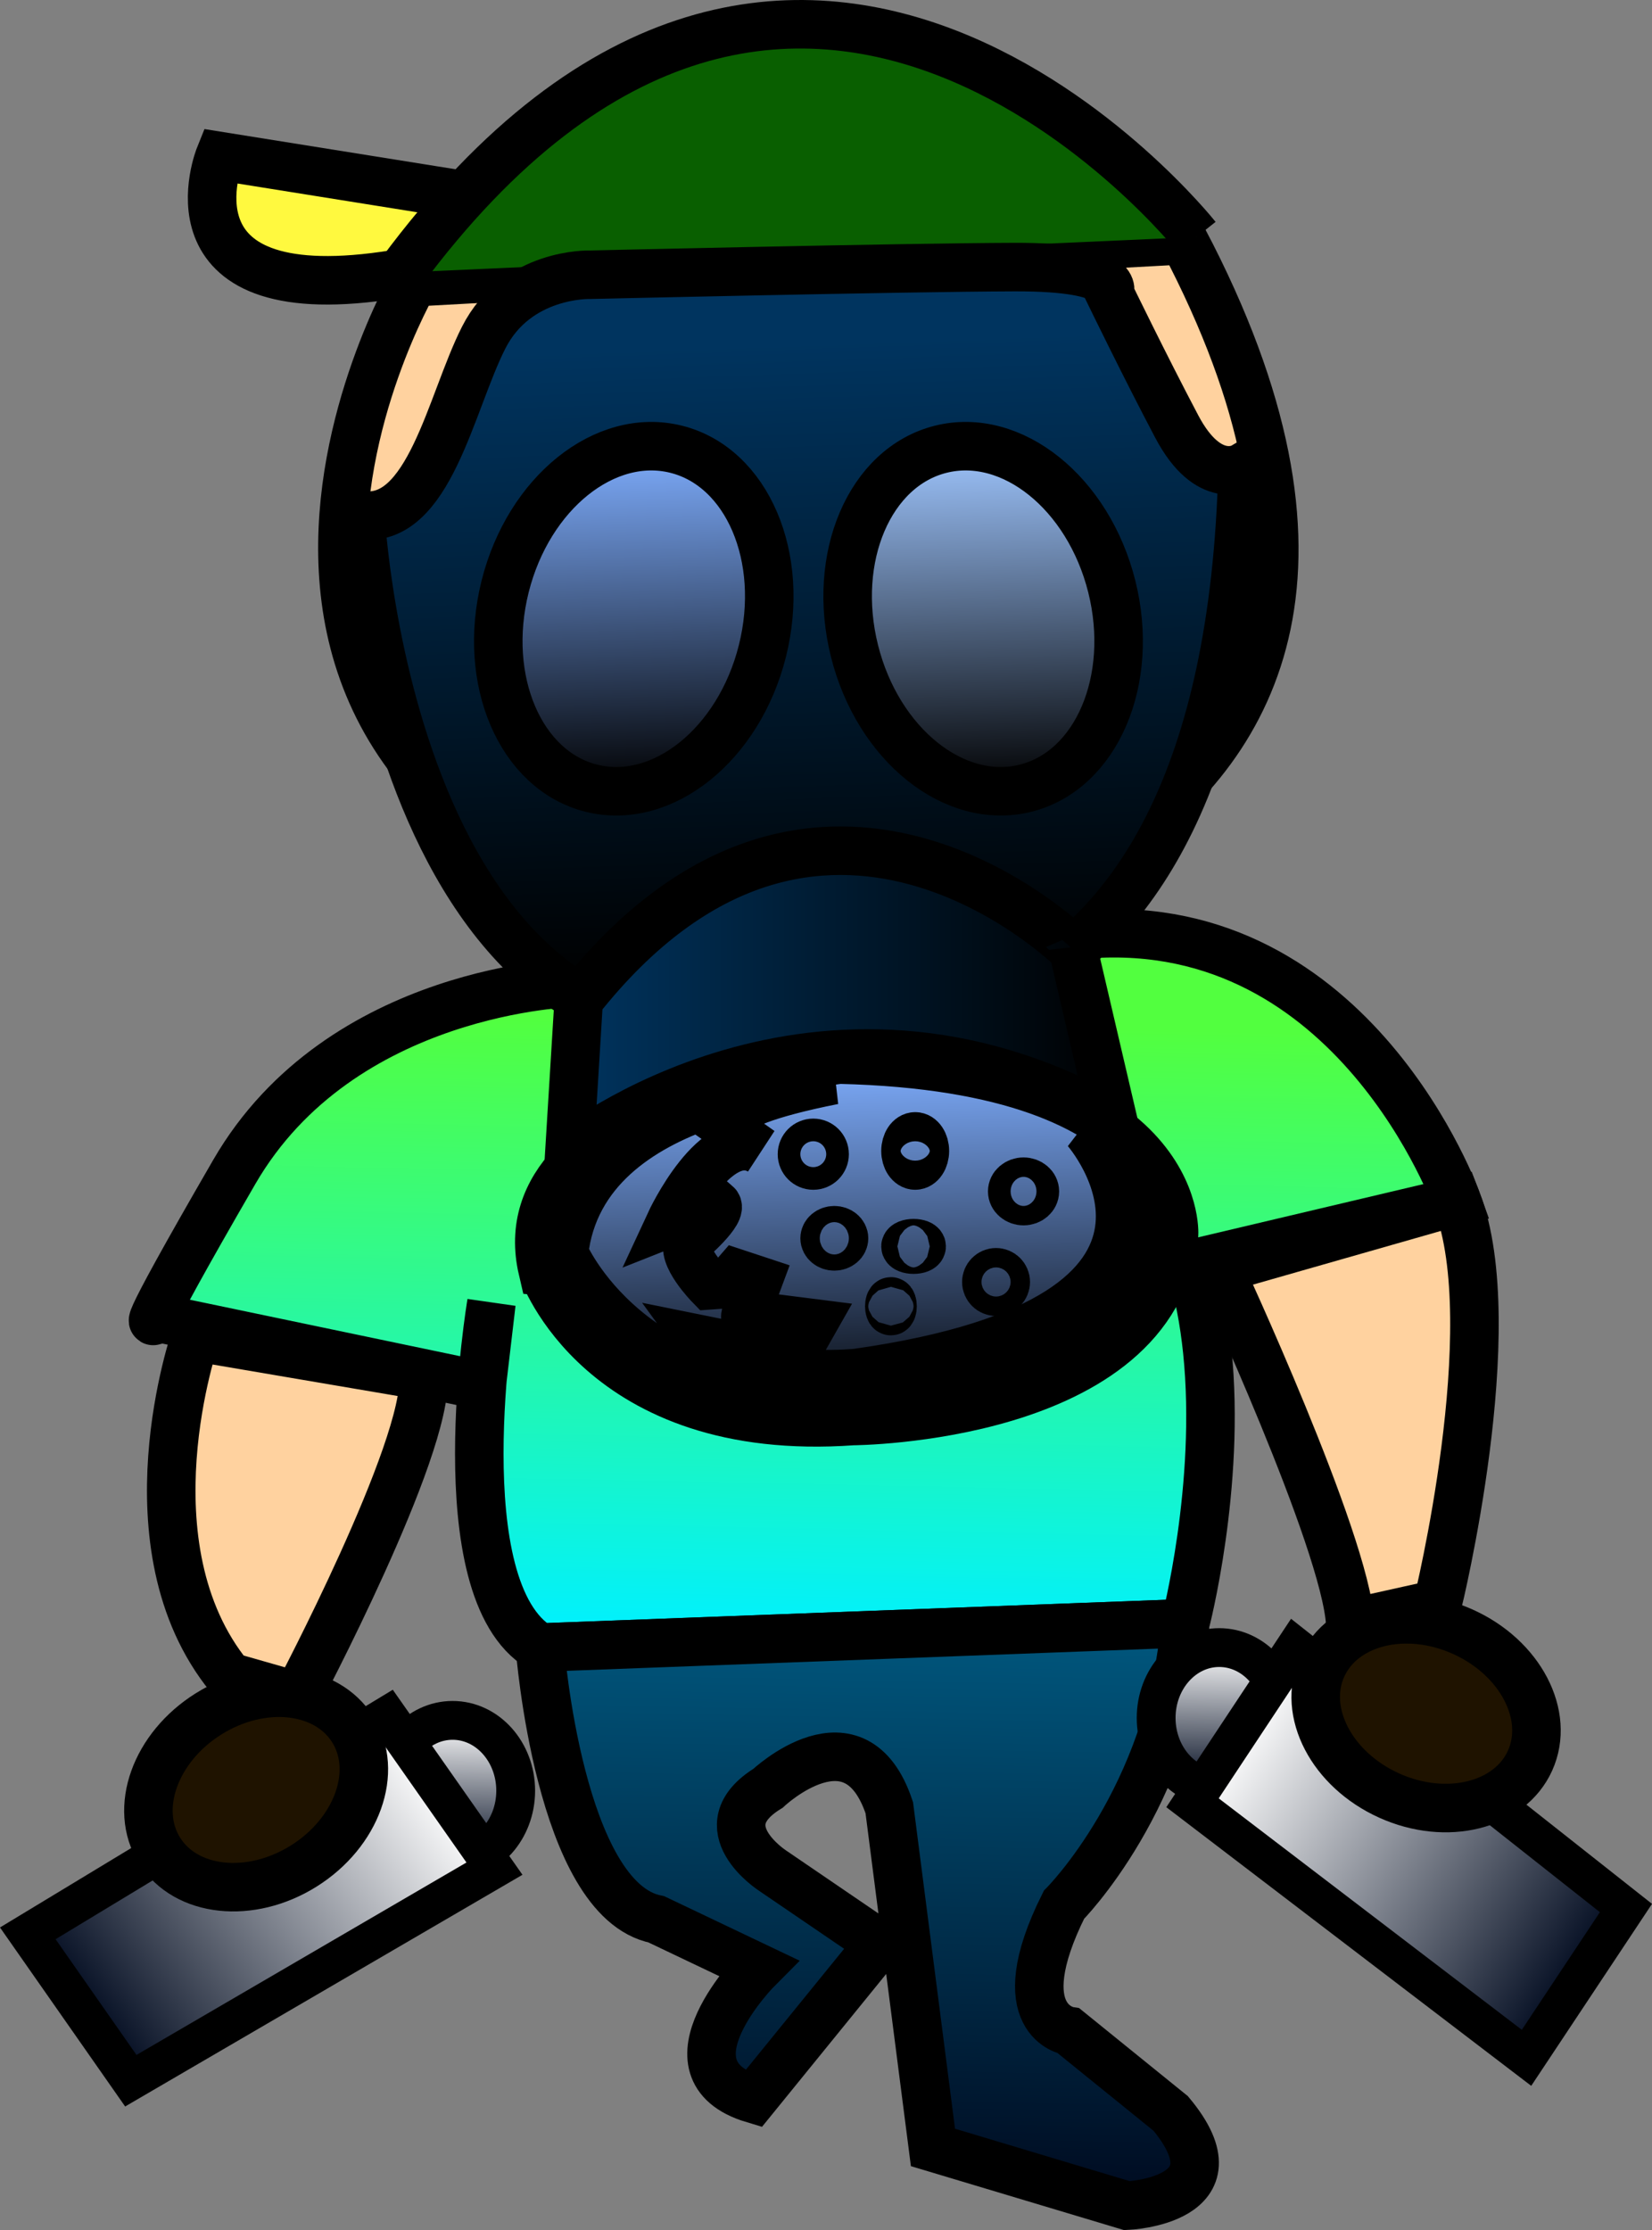 <?xml version="1.0" encoding="utf-8"?>
<!-- Generator: Adobe Illustrator 13.0.0, SVG Export Plug-In . SVG Version: 6.00 Build 14948)  -->
<!DOCTYPE svg PUBLIC "-//W3C//DTD SVG 1.0//EN" "http://www.w3.org/TR/2001/REC-SVG-20010904/DTD/svg10.dtd">
<svg version="1.0" id="Layer_1" xmlns="http://www.w3.org/2000/svg" xmlns:xlink="http://www.w3.org/1999/xlink" x="0px" y="0px"
	 width="170.238px" height="229.762px" viewBox="0 0 170.238 229.762" enable-background="new 0 0 170.238 229.762"
	 xml:space="preserve">
<rect x="0" y="0" width="170.238" height="229.762" fill="#808080" stroke="none"/>
<linearGradient id="SVGID_1_" gradientUnits="userSpaceOnUse" x1="83.461" y1="105.364" x2="82.152" y2="168.716">
	<stop  offset="0" style="stop-color:#52FF3F"/>
	<stop  offset="1" style="stop-color:#00F1FF"/>
</linearGradient>
<path fill="url(#SVGID_1_)" stroke="#000000" stroke-width="5" d="M59.141,101.247c0,0-24,0.5-35,19.5s-8,15-8,15l33.5,7l1-8.5
	c0,0-5,29.5,5,35.5l66.5-2.5c0,0,3.706-14.15,2.268-28.069c-0.313-3.038-0.872-6.064-1.768-8.931l27.5-6.5c0,0-10.5-29.5-38-27.5
	S59.141,101.247,59.141,101.247z"/>
<path fill="#FFD29F" stroke="#000000" stroke-width="5" d="M42.643,29.08c0,0-32.668,56.333,39.666,69
	c0,0,74.667-6.667,39.667-73.333L42.643,29.08z"/>
<path fill="#FFF93F" stroke="#000000" stroke-width="5" d="M22.642,16.081c0,0-6.333,15.666,17,12.333s8-8.333,8-8.333
	L22.642,16.081z"/>
<path fill="#095F00" stroke="#000000" stroke-width="5" d="M41.308,28.081c41-55.333,82-3.667,82-3.667"/>
<linearGradient id="SVGID_2_" gradientUnits="userSpaceOnUse" x1="82.048" y1="35.388" x2="84.381" y2="100.388">
	<stop  offset="0" style="stop-color:#00345F"/>
	<stop  offset="1" style="stop-color:#000000"/>
</linearGradient>
<path fill="url(#SVGID_2_)" stroke="#000000" stroke-width="5" d="M37.142,53.069c0,0,3.276,64.061,47.809,52.325
	c0,0,41.526,7.925,43.096-57.26c0,0-3.482,2.064-6.78-4.182s-6.944-13.764-6.944-13.764s1.62-2.708-9.784-2.671
	c-11.404,0.035-43.757,0.79-43.757,0.79s-7.535-0.24-10.943,6.484C46.428,41.517,44.216,54.119,37.142,53.069z"/>
<linearGradient id="SVGID_3_" gradientUnits="userSpaceOnUse" x1="58.677" y1="103.162" x2="114.703" y2="103.162">
	<stop  offset="0" style="stop-color:#00345F"/>
	<stop  offset="1" style="stop-color:#000000"/>
</linearGradient>
<path fill="url(#SVGID_3_)" stroke="#000000" stroke-width="5" d="M59.635,103.054l-0.958,15.622c0,0,25.499-20.485,56.026-3.221
	l-4.107-17.595C110.596,97.861,84.361,71.735,59.635,103.054z"/>
<linearGradient id="SVGID_4_" gradientUnits="userSpaceOnUse" x1="87.621" y1="109.132" x2="88.959" y2="146.402">
	<stop  offset="0" style="stop-color:#7FAEFF"/>
	<stop  offset="1" style="stop-color:#000000"/>
</linearGradient>
<path fill="url(#SVGID_4_)" stroke="#000000" stroke-width="5" d="M87.877,146.406c0,0,31.1-0.145,33.108-19.214
	c0,0,1.106-17.189-34.47-18.021c0,0-34.711,4.033-30.604,21.628C55.912,130.799,61.825,148.266,87.877,146.406z"/>
<path fill="none" stroke="#000000" stroke-width="5" d="M85.889,111.291c0,0-25.867,0.809-27.766,17.796
	c0,0,6.577,15.864,30.104,14.962c0,0,29.589,0.48,30.291-18.754c0,0-0.682-5.914-6.597-8.863c0,0,16.932,19.272-23.62,25.02
	c0,0-7.461,0.792-14.886-1.53l-1.437-1.971l4.734,0.958l3.556-1.032l2.598,0.074l0.921-1.622l-5.232-0.663
	c0,0-3.021,1.253-1.124-1.216c0,0,1.383-2.432,2.985-1.769l-4.514-1.492l-0.958,1.105l-1.806,0.129c0,0-3.076-3.15-2.137-4.514
	c0,0,3.666-3.114,2.837-3.833l-4.79,1.897c0,0,4.717-10.188,9.323-7.406l-3.003-2.118C75.369,116.449,71.574,114.126,85.889,111.291
	z"/>
<circle fill="none" stroke="#000000" stroke-width="5" cx="83.809" cy="118.915" r="1.167"/>
<ellipse fill="none" stroke="#000000" stroke-width="5" cx="94.31" cy="118.581" rx="1" ry="1.5"/>
<ellipse fill="none" stroke="#000000" stroke-width="5" cx="105.476" cy="122.748" rx="1.167" ry="1"/>
<circle fill="none" stroke="#000000" stroke-width="5" cx="102.643" cy="132.081" r="1"/>
<ellipse fill="none" stroke="#000000" stroke-width="5" cx="85.976" cy="127.581" rx="1" ry="0.833"/>
<ellipse fill="none" stroke="#000000" stroke-width="5" cx="94.143" cy="128.415" rx="0.833" ry="0.333"/>
<ellipse fill="none" stroke="#000000" stroke-width="5" cx="91.809" cy="134.581" rx="0.167" ry="0.5"/>
<linearGradient id="SVGID_5_" gradientUnits="userSpaceOnUse" x1="64.675" y1="46.051" x2="65.946" y2="81.444">
	<stop  offset="0" style="stop-color:#7FAEFF"/>
	<stop  offset="1" style="stop-color:#000000"/>
</linearGradient>
<path fill="url(#SVGID_5_)" stroke="#000000" stroke-width="5" d="M78.567,67.065c-2.414,9.644-10.307,15.976-17.628,14.144
	c-7.321-1.833-11.301-11.137-8.887-20.78s10.307-15.976,17.629-14.143C77.002,48.118,80.981,57.421,78.567,67.065z"/>
<linearGradient id="SVGID_6_" gradientUnits="userSpaceOnUse" x1="100.672" y1="45.921" x2="101.951" y2="81.573">
	<stop  offset="0" style="stop-color:#9FC6FF"/>
	<stop  offset="1" style="stop-color:#000000"/>
</linearGradient>
<path fill="url(#SVGID_6_)" stroke="#000000" stroke-width="5" d="M88.054,67.065c2.414,9.644,10.307,15.976,17.628,14.144
	c7.321-1.833,11.301-11.137,8.887-20.78s-10.307-15.976-17.629-14.143C89.619,48.118,85.64,57.421,88.054,67.065z"/>
<path fill="#FFD29F" stroke="#000000" stroke-width="5" d="M20.141,137.747c0,0-7.5,21.5,3.5,35l7,2c0,0,13.5-25.5,13-33
	L20.141,137.747z"/>
<path fill="#FFD29F" stroke="#000000" stroke-width="5" d="M125.641,130.747c0,0,13,28,13.5,36.5l9-2c0,0,7-28.5,2-41.5
	L125.641,130.747z"/>
<linearGradient id="SVGID_7_" gradientUnits="userSpaceOnUse" x1="89.988" y1="166.583" x2="88.746" y2="226.68">
	<stop  offset="0" style="stop-color:#00587F"/>
	<stop  offset="1" style="stop-color:#000A1F"/>
</linearGradient>
<path fill="url(#SVGID_7_)" stroke="#000000" stroke-width="5" d="M55.641,169.747c0,0,2,26,12,28l10.5,5c0,0-10.5,10.5-0.5,13.5
	l13-16l-11-7.5c0,0-7-4.5-0.5-8.5c0,0,9-8.5,12.5,2l4.5,35l20,6c0,0,12-0.5,4.5-9.5l-10.5-8.5c0,0-6.5-1-0.5-13c0,0,11-11,12.5-29
	L55.641,169.747z"/>
<linearGradient id="SVGID_8_" gradientUnits="userSpaceOnUse" x1="46.791" y1="177.249" x2="46.491" y2="191.745">
	<stop  offset="0" style="stop-color:#FFFFFF"/>
	<stop  offset="1" style="stop-color:#000A1F"/>
</linearGradient>
<ellipse fill="url(#SVGID_8_)" stroke="#000000" stroke-width="4" cx="46.641" cy="184.497" rx="6.5" ry="7.25"/>
<linearGradient id="SVGID_9_" gradientUnits="userSpaceOnUse" x1="125.791" y1="169.749" x2="125.491" y2="184.245">
	<stop  offset="0" style="stop-color:#FFFFFF"/>
	<stop  offset="1" style="stop-color:#000A1F"/>
</linearGradient>
<ellipse fill="url(#SVGID_9_)" stroke="#000000" stroke-width="4" cx="125.641" cy="176.997" rx="6.5" ry="7.25"/>
<linearGradient id="SVGID_10_" gradientUnits="userSpaceOnUse" x1="37.868" y1="338.93" x2="37.128" y2="374.71" gradientTransform="matrix(0.854 1.14 -0.971 0.728 341.501 -106.588)">
	<stop  offset="0" style="stop-color:#FFFFFF"/>
	<stop  offset="1" style="stop-color:#000A1F"/>
</linearGradient>
<polygon fill="url(#SVGID_10_)" stroke="#000000" stroke-width="4" points="43.181,181.433 39.912,176.771 2.863,199.189 
	13.479,214.372 50.954,192.523 "/>
<linearGradient id="SVGID_11_" gradientUnits="userSpaceOnUse" x1="263.447" y1="42.849" x2="262.708" y2="78.629" gradientTransform="matrix(0.748 -1.212 1.033 0.638 -114.186 470.923)">
	<stop  offset="0" style="stop-color:#FFFFFF"/>
	<stop  offset="1" style="stop-color:#000A1F"/>
</linearGradient>
<polygon fill="url(#SVGID_11_)" stroke="#000000" stroke-width="4" points="126.032,180.989 122.889,185.737 157.308,212.015 
	167.554,196.581 133.509,169.698 "/>
<ellipse transform="matrix(0.847 -0.531 0.531 0.847 -93.927 42.162)" fill="#1F1300" stroke="#000000" stroke-width="5" cx="26.391" cy="184.497" rx="11.75" ry="9.249"/>
<ellipse transform="matrix(0.912 0.411 -0.411 0.912 85.533 -44.779)" fill="#1F1300" stroke="#000000" stroke-width="5" cx="146.891" cy="176.497" rx="11.751" ry="9.25"/>
</svg>
